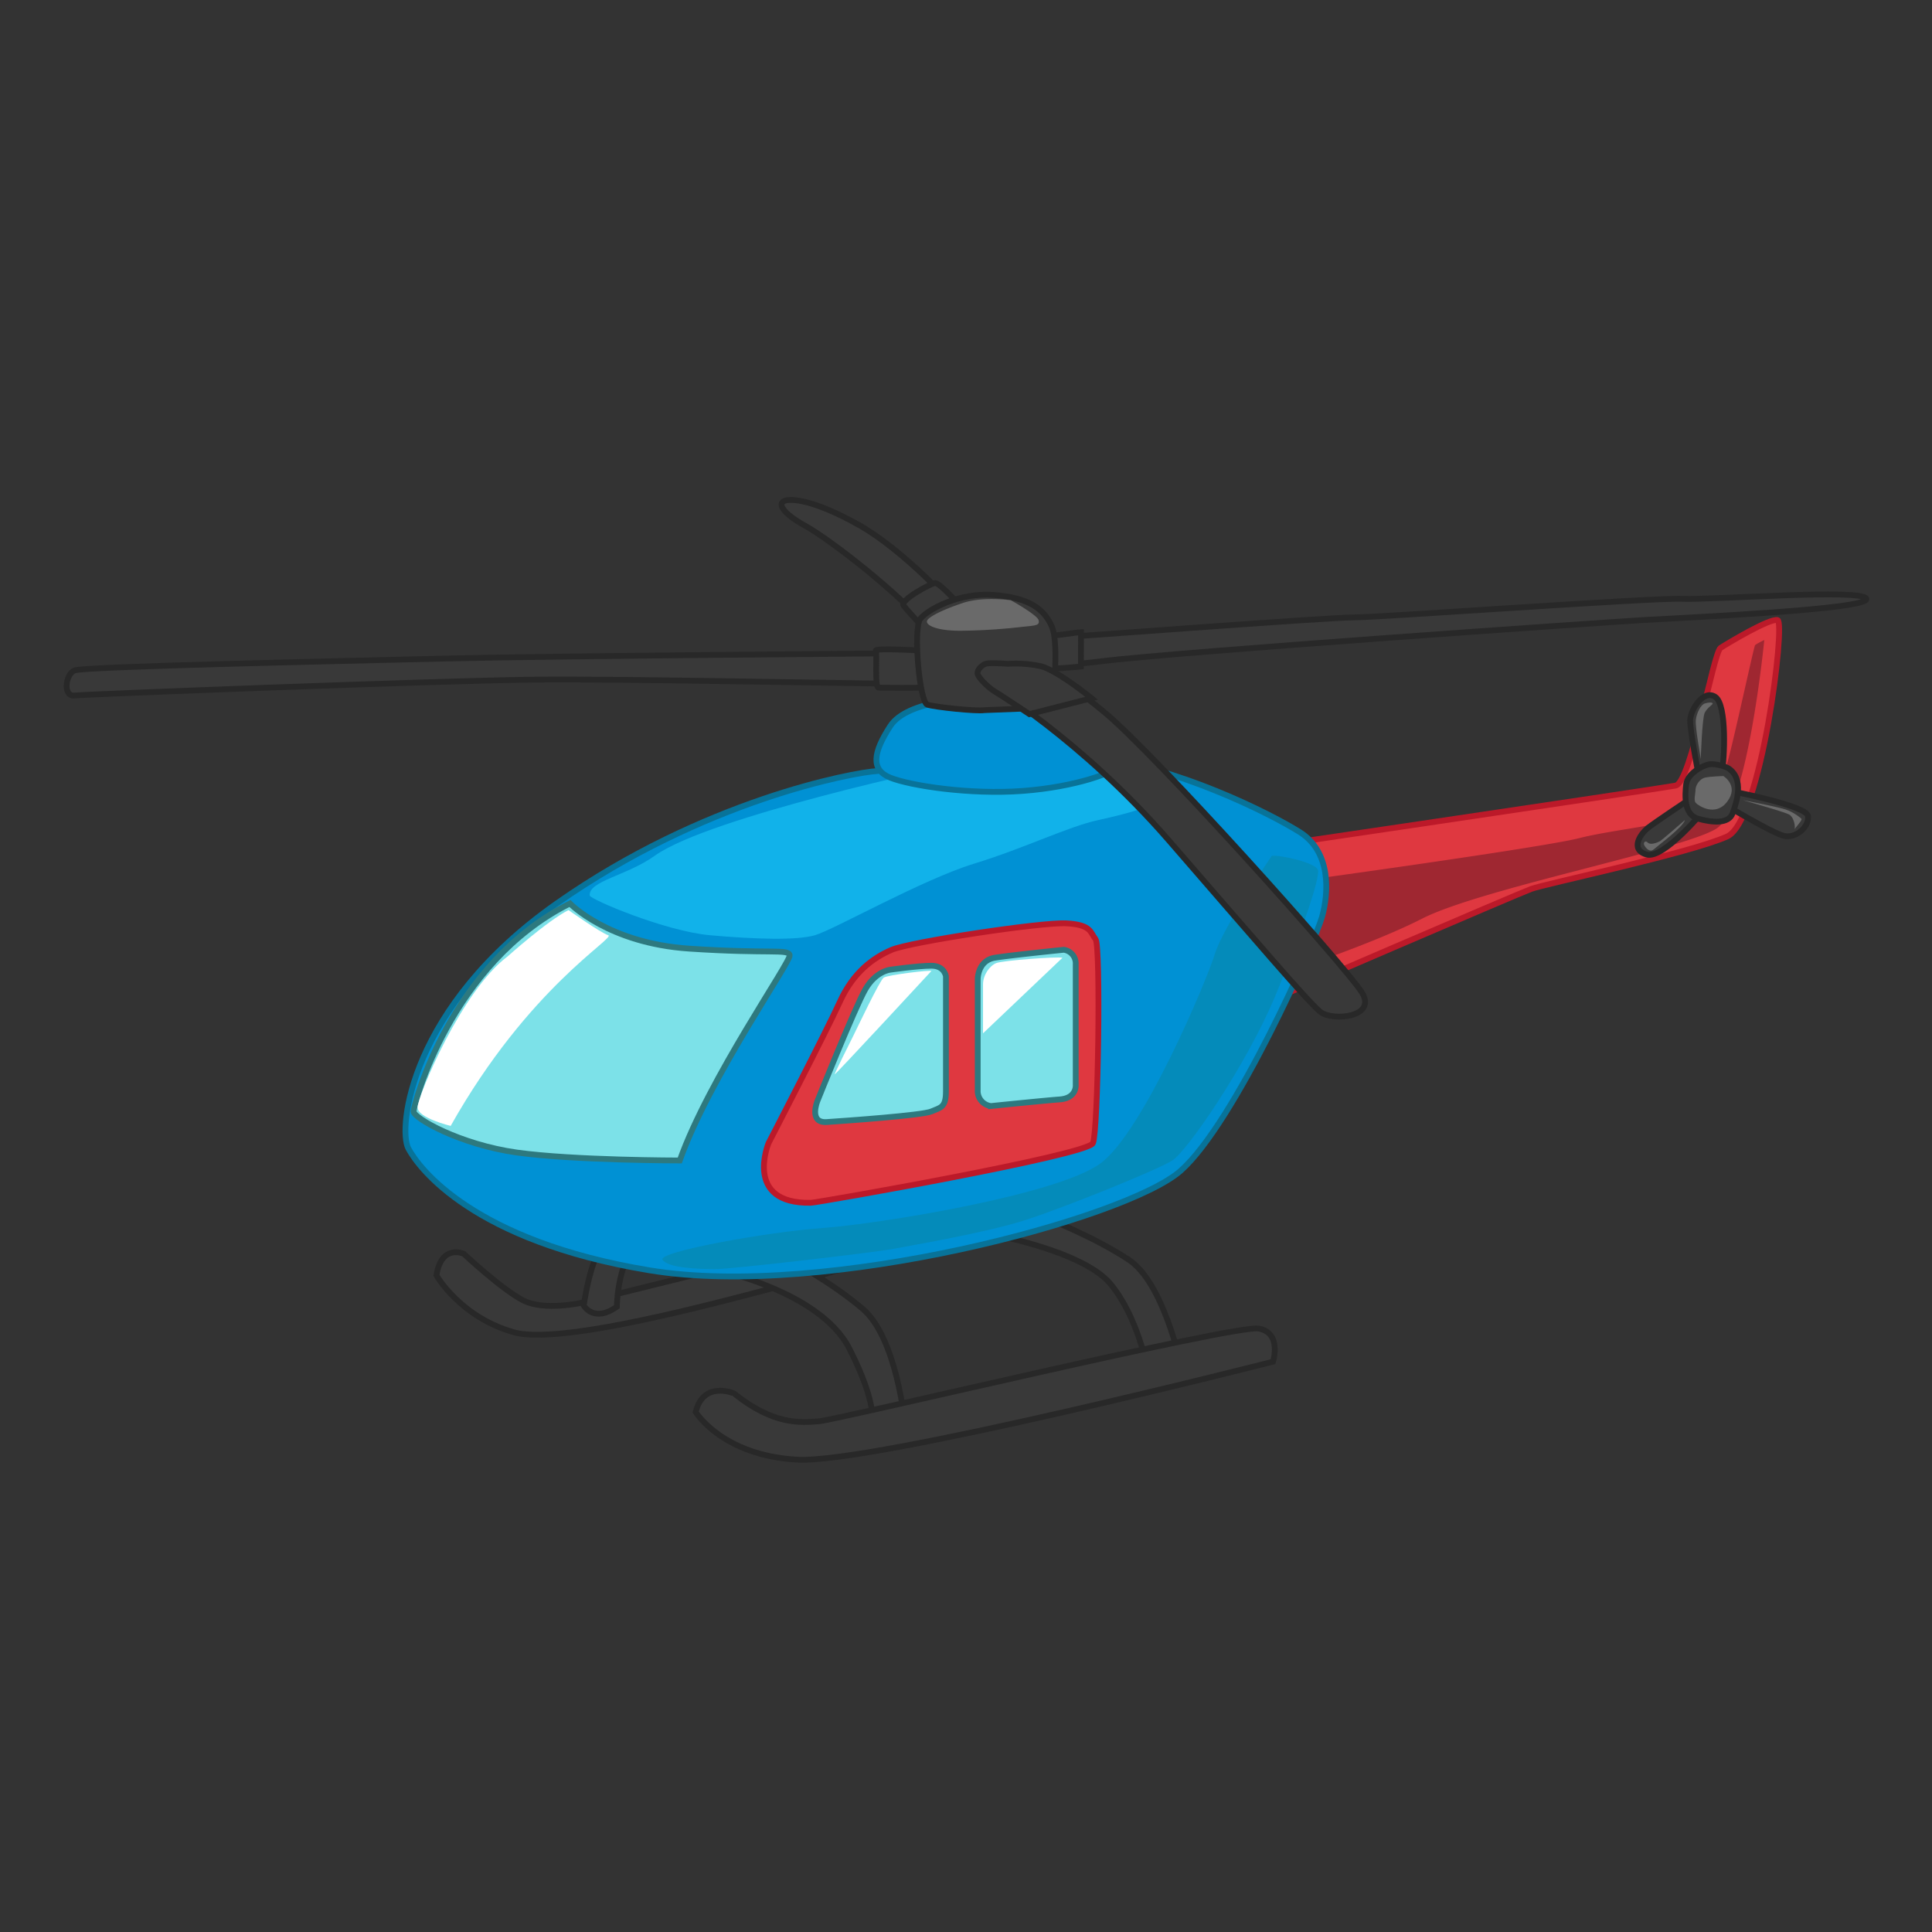 <svg id="Layer_2" data-name="Layer 2" xmlns="http://www.w3.org/2000/svg" viewBox="0 0 1000 1000"><rect x="0" y="0" width="1000" height="1000" fill="#333333" stroke="none"/><defs><style>.cls-1{fill:#393939;stroke:#282828;}.cls-1,.cls-2,.cls-4,.cls-5{stroke-miterlimit:10;stroke-width:3px;}.cls-2{fill:#df3840;stroke:#bc1929;}.cls-3{fill:#9f2731;}.cls-4{fill:#0091d4;stroke:#087399;}.cls-5{fill:#7ce1e8;stroke:#2d797f;}.cls-6{fill:#fff;}.cls-7{fill:#048bba;}.cls-8{fill:#11b2ea;}.cls-9{fill:#6a6a6a;}</style></defs><title>helicopter</title><path class="cls-1" d="M509.49,638.31c2.06,0,50.72,8.91,65.12,26.05s19.19,43.87,19.19,43.87l17.14-2.75S602,663.67,584.2,652s-40.44-20.56-40.44-20.56Z"/><path class="cls-1" d="M240,648.93s-11.48-5.2-14.11,11.17c0,0,12.29,21.68,40.13,29.5s131.79-22.88,143.53-25.22,170.56-52.11,170.56-52.11l-1.88-6.53L300.82,674.35s-18.66,4.15-29.45-1S240,648.93,240,648.93Z"/><path class="cls-1" d="M366.24,656.13s57.57,11,73.34,41.81,11.65,41.13,11.65,41.13L468.37,737s-4.12-44.55-21.94-59.63S408.05,652,408.05,652Z"/><path class="cls-1" d="M331.06,632.87c-2.74-.1-21.75-5.55-28.91,42.89,0,0,5.17,9.1,17.12.6,0,0,.26-27.43,14.29-36.55Z"/><path class="cls-1" d="M360.07,730.84s13.71,22.62,52.78,24.68S658.91,704.8,658.91,704.8s4.8-15.08-7.53-17.14-218,47.3-227.57,48-23.3,2.06-43.86-14.39C380,721.25,364.18,714.39,360.07,730.84Z"/><path class="cls-2" d="M654.8,519.05s130.66-56.36,137.77-58.95c7.54-2.74,82.25-18.51,101.42-27.16,17.68-8,30.31-111.07,26.07-112s-25.61,11.9-29.47,14.39-15.21,69.7-23.31,71.29-256.09,38.21-256.09,38.21Z"/><path class="cls-3" d="M670.38,456.24c4.09-.45,128.38-17.62,147.16-22.45s56.63-7.93,62.77-14.81A61,61,0,0,0,894,395c3-10,13.78-60.25,14.39-61s4.8-2.74,4.8-2.74-8.46,86.72-24.52,97.45S766.87,459.76,736,475.52c-26.31,13.45-71.29,28.11-71.29,28.11Z"/><path class="cls-4" d="M454,399.1c-12.33.68-89.79,15.08-165.87,68.54s-82.25,116.52-76.77,126.8,33.59,48,124.75,63.06,246.75-26.73,274.86-51.4,69.91-119.27,73.34-131.6,4.79-33.59-11.66-43.87S608.88,397,567.75,392.24,454,399.1,454,399.1Z"/><path class="cls-2" d="M419.7,622.55c3.69-.08,143.26-24.68,146-30.85s4.11-102.13,1.37-105.55S565,478.61,552,477.92s-80.88,9.6-90.48,13.71-19.87,11.65-26.73,26.73-37,73.34-37,73.34S384.74,623.23,419.7,622.55Z"/><path class="cls-5" d="M423.13,569.77s-4.8,11.65,4.8,11,49.35-3.43,54.15-5.49,7.53-2,7.53-10.28V505.34s-.68-5.48-7.53-5.48-21.25,2.05-21.25,2.05-7.54.69-13,10.28S423.13,569.77,423.13,569.77Z"/><path class="cls-5" d="M506.07,506.71s0-9.6,8.91-11,35.64-4.11,35.64-4.11a7.17,7.17,0,0,1,6.17,7.54v62.37s.68,6.86-8.23,7.54-35.64,3.43-35.64,3.43a7.82,7.82,0,0,1-6.85-8.22Z"/><path class="cls-5" d="M295,467.64S314.83,488.2,356.64,491s51.41,0,52.09,3.42-41.81,63.75-56.89,106.24c0,0-54.83,0-84.3-4.11s-53.47-17.82-53.47-21.25S233.27,498.49,295,467.64Z"/><path class="cls-6" d="M294.27,471.07s16.45,11.65,20.56,13-41.12,26.73-81.56,98.7c0,0-17.14-4.11-17.14-9.59s22.62-60.32,46.61-78.14C262.74,495.06,283.3,476.55,294.27,471.07Z"/><path class="cls-6" d="M482.08,502.6c0-.69-22.62,2-24.68,3.42s-13.71,26.05-15.76,30.16-9.6,19.2-9.6,19.88S482.08,502.6,482.08,502.6Z"/><path class="cls-6" d="M549.93,495.74c-2.74-.68-30.84,1.37-34.27,2.75s-6.85,6.16-6.85,11v25.36Z"/><path class="cls-7" d="M658.23,443c3.43-.69,23.3,3.42,24,7.54s-6.86,28.1-21.93,64.43-45.93,80.88-53.47,85.67-54.83,24-76.08,30.85-62.37,13.71-69.23,15.08-82.26,10.39-91.85,10.33-24-.74-26.73-4.85,54.15-14.39,82.94-16.45,122-17.14,143.94-33.59,54.83-94.58,59-108.29S658.23,443,658.23,443Z"/><path class="cls-8" d="M305.24,463.53c.17,1.93,39.06,18.51,62.37,20.56s44.55,2.74,54.15,0,55.52-28.79,82.25-37,48.66-19.19,64.43-22.62,37-8.91,31.53-14.39-35-23.31-64.43-20.57-76.77,13.71-110.36,22.62-72,20.56-86.36,30.85S304.55,456,305.24,463.53Z"/><path class="cls-4" d="M505.38,361.4c-2.06,0-35.64.69-44.55,14.39s-10.28,22.62,0,26.74,41.12,8.91,68.54,6.85,48-9.6,50.72-13.71-6.17-26.73-23.3-31.53S505.38,361.4,505.38,361.4Z"/><path class="cls-1" d="M497.15,318.9c-1.37-4.11-29.47-34.27-52.77-47.29s-35-13.71-38.39-12.34-1.37,6.17,11,13,50,35.64,66.49,56.2S497.15,318.9,497.15,318.9Z"/><path class="cls-1" d="M496.21,312.84c-1.11-1.48-10-11.07-12.08-11.07s-18.51,8.91-16.45,11.65S480,327.13,480,327.13Z"/><path class="cls-1" d="M539,330.56c3.42,0,148-11,161.76-11s154.9-10.28,170-9.6,93.9-5.48,95.28,0-92.54,9.6-115.84,11-240.59,16.45-279.66,21.25-43.18,1.37-43.18,1.37Z"/><path class="cls-1" d="M488.24,345.64l-15.76-7.54s-185.07,1.37-241.27,2.74S43.4,345,38.61,347s-6.17,13.7,0,13S223,352.49,274.39,351.8s192.61,2.75,207,2.06S488.24,345.64,488.24,345.64Z"/><path class="cls-1" d="M559.53,327.13c-.69,0-13.71,2.06-17.14,2.06s-6.85,2.05-9.59,5.48-5.49,9.59.68,11,26-.69,26-.69Z"/><path class="cls-1" d="M478,336.72c-1.37,0-25.36-1.37-24.67,0s-.69,19.2,1.37,19.2,34.95.68,37.7-1.37,1.37-10.29-2.06-13.71S478,336.72,478,336.72Z"/><path class="cls-1" d="M512.23,354.55s47.3,28.1,92.54,80.19,72.65,84.31,78.82,89.11,29.47,2.74,21.25-10.29S597.23,389.5,571.18,368.25,543.08,347,541.71,347s-32.9-2.75-33.59,0S512.23,354.55,512.23,354.55Z"/><path class="cls-1" d="M509.49,367.57c-4.11.68-25.35-1.55-29.47-2.83s-7.44-39.45-3.72-44.35,20.17-13.82,38-12.45,26.05,6.85,30.16,16.45,0,41.81,0,41.81Z"/><path class="cls-9" d="M523.2,310.68s-14.39-2.06-24.67,1.37S481.39,318.9,480,321s3.43,5.48,17.13,5.48a304.26,304.26,0,0,0,32.22-2.05c6.85-.69,8.91-.69,8.22-3.43S523.2,310.68,523.2,310.68Z"/><path class="cls-1" d="M521.83,343.58c-.69,0-9.6-.69-11.65,0s-4.8,3.43-4.11,5.48,5.48,6.86,8.91,8.91,17.82,11.66,17.82,11.66L565,361.4s-18.12-14.76-26.54-16.63A62.39,62.39,0,0,0,521.83,343.58Z"/><path class="cls-1" d="M878.94,399.78s-4.12-21.24-4.12-26.73,6.86-16.45,13-12.34,4.79,32.22,3.42,39.07S878.94,399.78,878.94,399.78Z"/><path class="cls-1" d="M874.82,413.49s-18.5,12.34-21.93,15.08-9.6,11-.69,13.71S882.36,419,882.36,419Z"/><path class="cls-1" d="M891.27,415.55s26.05,15.76,32.22,17.13,13-4.79,12.34-10.28-40.44-13-40.44-13Z"/><path class="cls-1" d="M894.7,397.73c-1.27-.85-6.85-2.74-10.28-2.06s-11,4.8-11.65,10.28-1.37,15.77,6.17,17.82,15.76,2.75,17.82-2.74S902.93,403.21,894.7,397.73Z"/><path class="cls-9" d="M880.31,392.93c0-.69-3-16.72-2.55-20.35s2.55-7.75,4.6-8.44,4.12-.68,4.12,0-2.75,2.06-4.12,4.8S880.31,392.93,880.31,392.93Z"/><path class="cls-9" d="M872.08,424.46s-11.65,10.28-13,11-4.8,2.05-6.17.68-2.06,0-2.06.69,2.6,5,5.07,2.83S871.4,427.89,872.08,424.46Z"/><path class="cls-9" d="M902.24,414.18c2.06.68,21.93,6.17,24,7.54s2.74,4.8,2.74,6.17v1.37c0-.69,4.11-4.8,3.43-5.49a25.19,25.19,0,0,0-8.23-4.79C920.06,417.61,902.24,414.18,902.24,414.18Z"/><path class="cls-9" d="M892,401.68s-6.86.16-9.61.85-4.79,4.11-4.79,6.16-1.1,5.57.14,6.9,10.14,7.5,16.31-.73S892,401.68,892,401.68Z"/></svg>